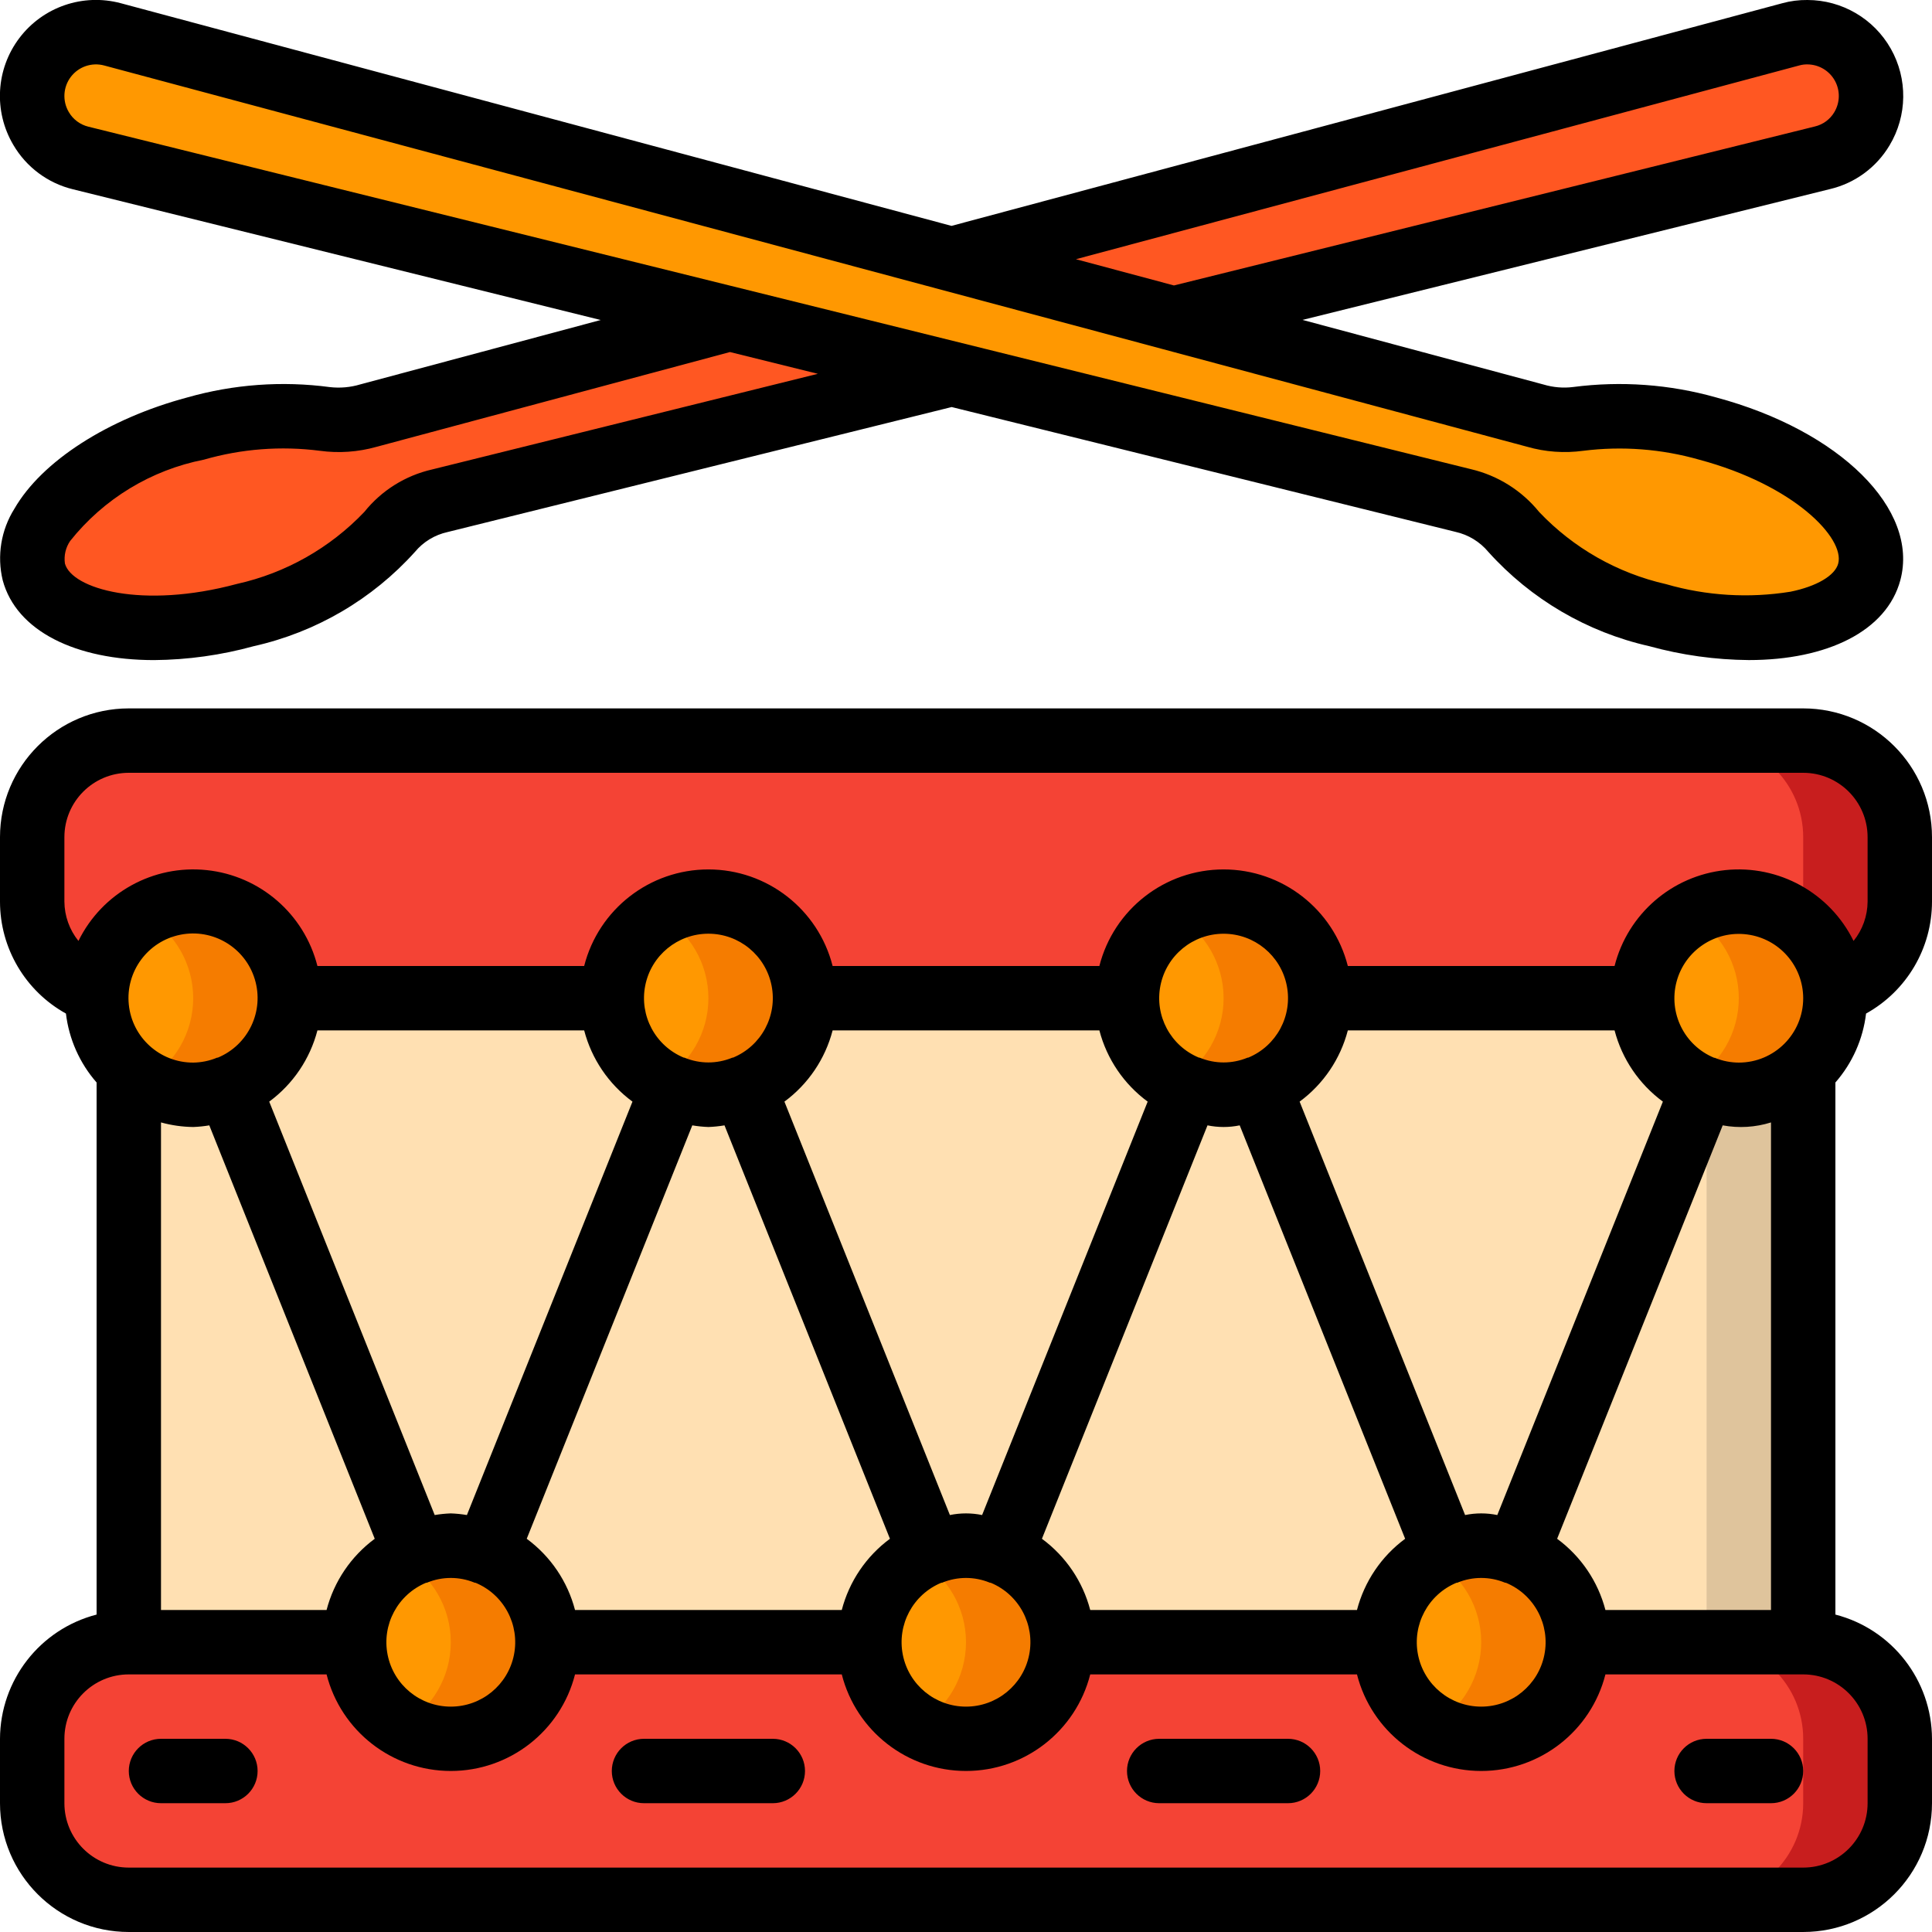 <svg height="512" viewBox="0 0 60 60" width="512" xmlns="http://www.w3.org/2000/svg"><g id="Page-1" fill="none" fill-rule="evenodd"><g id="019---Drum" fill-rule="nonzero" transform="translate(-1 -1)"><g id="Color" transform="translate(1 2)"><path id="Shape" d="m3.01 29.82c-1.204-.414-2.012-1.547-2.01-2.82v-2c0-1.657 1.343-3 3-3h52c1.657 0 3 1.343 3 3v2c.002 1.273-.806 2.406-2.01 2.82" fill="#f44335"/><path id="Shape" d="m56 22h-3c1.657 0 3 1.343 3 3v2c.002 1.273-.806 2.406-2.01 2.82h3c1.204-.414 2.012-1.547 2.01-2.82v-2c0-1.657-1.343-3-3-3z" fill="#c81e1e"/><path id="Shape" d="m11 50h-7c-1.657 0-3 1.343-3 3v2c0 1.657 1.343 3 3 3h52c1.657 0 3-1.343 3-3v-2c0-1.657-1.343-3-3-3h-7" fill="#f44335"/><path id="Shape" d="m56 50h-3c1.657 0 3 1.343 3 3v2c0 1.657-1.343 3-3 3h3c1.657 0 3-1.343 3-3v-2c0-1.657-1.343-3-3-3z" fill="#c81e1e"/><path id="Shape" d="m56 30v20h-7-38-7v-20z" fill="#ffe0b2"/><path id="Rectangle-path" d="m53 30h3v20h-3z" fill="#dfc49c"/><circle id="Oval" cx="6" cy="30" fill="#ff9801" r="3"/><path id="Shape" d="m6 27c-.528.003-1.046.146-1.5.416.927.53 1.5 1.516 1.5 2.584s-.572 2.054-1.5 2.584c.454.27.972.413 1.5.416 1.657 0 3-1.343 3-3s-1.343-3-3-3z" fill="#f57c00"/><circle id="Oval" cx="22" cy="30" fill="#ff9801" r="3"/><path id="Shape" d="m22 27c-.528.003-1.046.146-1.5.416.927.53 1.5 1.516 1.5 2.584s-.572 2.054-1.5 2.584c.454.27.972.413 1.5.416 1.657 0 3-1.343 3-3s-1.343-3-3-3z" fill="#f57c00"/><circle id="Oval" cx="14" cy="50" fill="#ff9801" r="3"/><path id="Shape" d="m14 47c-.528.003-1.046.146-1.5.416.927.53 1.5 1.516 1.5 2.584s-.572 2.054-1.5 2.584c.454.27.972.413 1.5.416 1.657 0 3-1.343 3-3s-1.343-3-3-3z" fill="#f57c00"/><circle id="Oval" cx="30" cy="50" fill="#ff9801" r="3"/><path id="Shape" d="m30 47c-.528.003-1.046.146-1.5.416.927.53 1.5 1.516 1.5 2.584s-.572 2.054-1.5 2.584c.454.27.972.413 1.5.416 1.657 0 3-1.343 3-3s-1.343-3-3-3z" fill="#f57c00"/><circle id="Oval" cx="38" cy="30" fill="#ff9801" r="3"/><path id="Shape" d="m38 27c-.528.003-1.046.146-1.5.416.927.53 1.5 1.516 1.5 2.584s-.572 2.054-1.5 2.584c.454.27.972.413 1.5.416 1.657 0 3-1.343 3-3s-1.343-3-3-3z" fill="#f57c00"/><circle id="Oval" cx="54" cy="30" fill="#ff9801" r="3"/><path id="Shape" d="m54 27c-.528.003-1.046.146-1.5.416.927.53 1.5 1.516 1.5 2.584s-.572 2.054-1.5 2.584c.454.27.972.413 1.5.416 1.657 0 3-1.343 3-3s-1.343-3-3-3z" fill="#f57c00"/><circle id="Oval" cx="46" cy="50" fill="#ff9801" r="3"/><path id="Shape" d="m46 47c-.528.003-1.046.146-1.5.416.927.53 1.5 1.516 1.5 2.584s-.572 2.054-1.5 2.584c.454.27.972.413 1.5.416 1.657 0 3-1.343 3-3s-1.343-3-3-3z" fill="#f57c00"/><path id="Shape" d="m51.481 18.1c-1.719-.385-3.279-1.286-4.472-2.582-.399-.49-.95-.833-1.566-.975l-42.943-10.638c-.515-.129-.957-.46-1.226-.917-.269-.458-.343-1.005-.206-1.518.283-1.056 1.369-1.683 2.425-1.4l44.187 11.838c.432.125.885.159 1.331.1 1.347-.174 2.716-.072 4.023.3 3.2.858 5.448 2.85 5.019 4.451s-3.371 2.201-6.572 1.341z" fill="#ff9801"/><g fill="#ff5722"><path id="Shape" d="m22.66 8.9-11.23 3.01c-.435.123-.891.157-1.34.1-1.346-.179-2.715-.076-4.02.3-3.2.85-5.45 2.85-5.02 4.45s3.37 2.2 6.57 1.34c1.722-.382 3.286-1.282 4.48-2.58.396-.49.946-.831 1.56-.97l15.89-3.94"/><path id="Shape" d="m29.55 7.05 26.06-6.98c.169-.048.344-.071.52-.07.999.003 1.84.75 1.959 1.742.12.992-.519 1.918-1.489 2.158l-20.16 5"/></g></g><g id="Outline" fill="#000"><path id="Shape" d="m57 23h-52c-2.209 0-4 1.791-4 4v2c-0 1.445.784 2.776 2.048 3.477.094.793.426 1.54.952 2.141v16.524c-1.761.455-2.993 2.04-3 3.858v2c0 2.209 1.791 4 4 4h52c2.209 0 4-1.791 4-4v-2c-.007-1.818-1.239-3.403-3-3.858v-16.524c.526-.601.858-1.348.952-2.141 1.264-.701 2.048-2.032 2.048-3.477v-2c0-2.209-1.791-4-4-4zm-37.858 10c.232.888.761 1.668 1.5 2.212l-5.142 12.839c-.165-.028-.332-.045-.5-.051-.168.006-.335.023-.5.051l-5.139-12.839c.738-.544 1.266-1.325 1.497-2.212zm16 0c.232.888.761 1.668 1.5 2.212l-5.142 12.839c-.33-.068-.67-.068-1 0l-5.139-12.839c.738-.544 1.266-1.325 1.497-2.212zm16 0c.232.888.761 1.668 1.5 2.212l-5.142 12.839c-.33-.068-.67-.068-1 0l-5.139-12.839c.738-.544 1.266-1.325 1.497-2.212zm-.284 18c-.232-.888-.761-1.668-1.5-2.212l5.142-12.839c.5.092 1.015.061 1.5-.091v15.142zm-16 0c-.232-.888-.761-1.668-1.5-2.212l5.142-12.839c.33.068.67.068 1 0l5.138 12.839c-.737.544-1.265 1.325-1.496 2.212zm-16 0c-.232-.888-.761-1.668-1.5-2.212l5.142-12.839c.165.028.332.045.5.051.168-.006.335-.023.5-.051l5.138 12.839c-.737.544-1.265 1.325-1.496 2.212zm-12.858 0v-15.142c.326.09.662.138 1 .142.168-.006.335-.023.5-.051l5.138 12.839c-.737.544-1.265 1.325-1.496 2.212zm8.235-.847c.009 0.0.017 0.0.026 0l.008-.005c.469-.191.993-.191 1.462 0l.008.005c.009 0.0.017 0.0.026 0 .882.365 1.383 1.302 1.197 2.238s-1.007 1.61-1.962 1.61-1.776-.674-1.962-1.61.315-1.873 1.197-2.238zm16 0c.009 0.0.017 0.0.026 0l.008-.005c.469-.191.993-.191 1.462 0l.008.005c.009 0.0.017 0.0.026 0 .882.365 1.383 1.302 1.197 2.238s-1.007 1.61-1.962 1.61-1.776-.674-1.962-1.61.315-1.873 1.197-2.238zm16 0c.009 0.0.017 0.0.026 0l.008-.005c.469-.191.993-.191 1.462 0l.008.005c.009 0.0.017 0.0.026 0 .882.365 1.383 1.302 1.197 2.238s-1.007 1.61-1.962 1.61-1.776-.674-1.962-1.61.315-1.873 1.197-2.238zm10.765-18.153c0 1.105-.895 2-2 2-.251-.001-.499-.049-.731-.143l-.008-.005c-.008 0-.016 0-.024 0-.928-.383-1.428-1.394-1.17-2.364s1.195-1.598 2.191-1.468c.995.129 1.74.976 1.742 1.98zm-17.238 1.847c-.007 0-.015 0-.023 0l-.008.005c-.469.191-.993.191-1.462 0l-.008-.005c-.008 0-.016 0-.024 0-.883-.364-1.385-1.301-1.199-2.238.186-.937 1.007-1.611 1.962-1.611s1.776.675 1.962 1.611c.186.937-.317 1.874-1.199 2.238zm-16 0c-.007 0-.015 0-.023 0l-.008.005c-.469.191-.993.191-1.462 0l-.008-.005c-.008 0-.016 0-.023 0-.883-.364-1.385-1.301-1.2-2.238s1.007-1.612 1.962-1.612 1.776.675 1.962 1.612-.317 1.874-1.2 2.238zm-16 0c-.008 0-.016 0-.024 0l-.008.005c-.232.095-.479.145-.73.148-1.032.003-1.897-.778-2-1.804-.103-1.026.589-1.964 1.601-2.167 1.011-.203 2.012.395 2.312 1.382s-.197 2.041-1.15 2.436zm51.238 21.153v2c0 1.105-.895 2-2 2h-52c-1.105 0-2-.895-2-2v-2c0-1.105.895-2 2-2h6.142c.449 1.764 2.038 2.999 3.858 2.999s3.409-1.235 3.858-2.999h8.284c.449 1.764 2.038 2.999 3.858 2.999s3.409-1.235 3.858-2.999h8.284c.449 1.764 2.038 2.999 3.858 2.999s3.409-1.235 3.858-2.999h6.142c1.105 0 2 .895 2 2zm0-26c-.003.445-.157.876-.436 1.222-.735-1.495-2.325-2.373-3.982-2.2-1.657.174-3.03 1.362-3.44 2.978h-8.284c-.449-1.764-2.038-2.999-3.858-2.999s-3.409 1.235-3.858 2.999h-8.284c-.449-1.764-2.038-2.999-3.858-2.999s-3.409 1.235-3.858 2.999h-8.284c-.409-1.615-1.782-2.804-3.44-2.978-1.657-.174-3.247.704-3.982 2.2-.279-.346-.433-.777-.436-1.222v-2c0-1.105.895-2 2-2h52c1.105 0 2 .895 2 2z"/><path id="Shape" d="m11.245 13.022c-1.484-.198-2.992-.088-4.432.322-2.454.656-4.513 1.975-5.366 3.456-.415.661-.546 1.461-.363 2.22.425 1.58 2.27 2.48 4.701 2.48 1.046-.009 2.086-.154 3.094-.432 1.933-.433 3.684-1.457 5.009-2.93.259-.312.616-.528 1.012-.615l15.655-3.882 15.645 3.876c.4.089.759.308 1.021.622 1.323 1.471 3.07 2.494 5 2.929 1.007.278 2.046.422 3.09.431 2.434 0 4.282-.9 4.706-2.482.589-2.2-1.872-4.643-5.726-5.676-1.441-.406-2.95-.515-4.435-.322-.308.039-.621.012-.919-.077l-7.486-2.007 16.382-4.063c.775-.183 1.442-.674 1.849-1.358.552-.92.567-2.066.039-3.001-.528-.934-1.518-1.512-2.591-1.513-.263-.003-.525.03-.778.1l-25.802 6.915-25.798-6.915c-1.171-.314-2.415.112-3.148 1.078-.733.966-.808 2.279-.19 3.322.404.691 1.072 1.189 1.85 1.378l16.392 4.06-7.468 2c-.305.092-.626.12-.943.084zm45.647-9.993c.078-.021.158-.03.238-.029.353.002.677.192.85.5.173.307.167.684-.015.986-.133.224-.353.384-.607.443l-19.9 4.936-3.044-.815zm-53.755 1.452c-.203-.343-.179-.776.063-1.094s.652-.457 1.037-.353l32.875 8.808.022.006 11.291 3.026c.565.163 1.158.205 1.741.126 1.209-.152 2.437-.058 3.609.277 2.949.79 4.523 2.438 4.312 3.226-.1.372-.667.707-1.482.873-1.29.208-2.61.128-3.865-.235-1.506-.341-2.877-1.121-3.94-2.241-.538-.664-1.28-1.131-2.112-1.328l-42.944-10.638c-.255-.062-.475-.226-.607-.453zm20.533 7.452 2.729.676-11.978 2.97c-.832.189-1.575.655-2.108 1.321-1.067 1.12-2.443 1.898-3.953 2.234-2.945.793-5.132.153-5.344-.634-.035-.246.023-.495.163-.7 1.041-1.308 2.513-2.203 4.154-2.525 1.17-.337 2.396-.431 3.603-.275.586.08 1.183.038 1.752-.122z"/><path id="Shape" d="m8 55h-2c-.552 0-1 .448-1 1s.448 1 1 1h2c.552 0 1-.448 1-1s-.448-1-1-1z"/><path id="Shape" d="m56 55h-2c-.552 0-1 .448-1 1s.448 1 1 1h2c.552 0 1-.448 1-1s-.448-1-1-1z"/><path id="Shape" d="m25 55h-4c-.552 0-1 .448-1 1s.448 1 1 1h4c.552 0 1-.448 1-1s-.448-1-1-1z"/><path id="Shape" d="m41 55h-4c-.552 0-1 .448-1 1s.448 1 1 1h4c.552 0 1-.448 1-1s-.448-1-1-1z"/></g></g></g></svg>